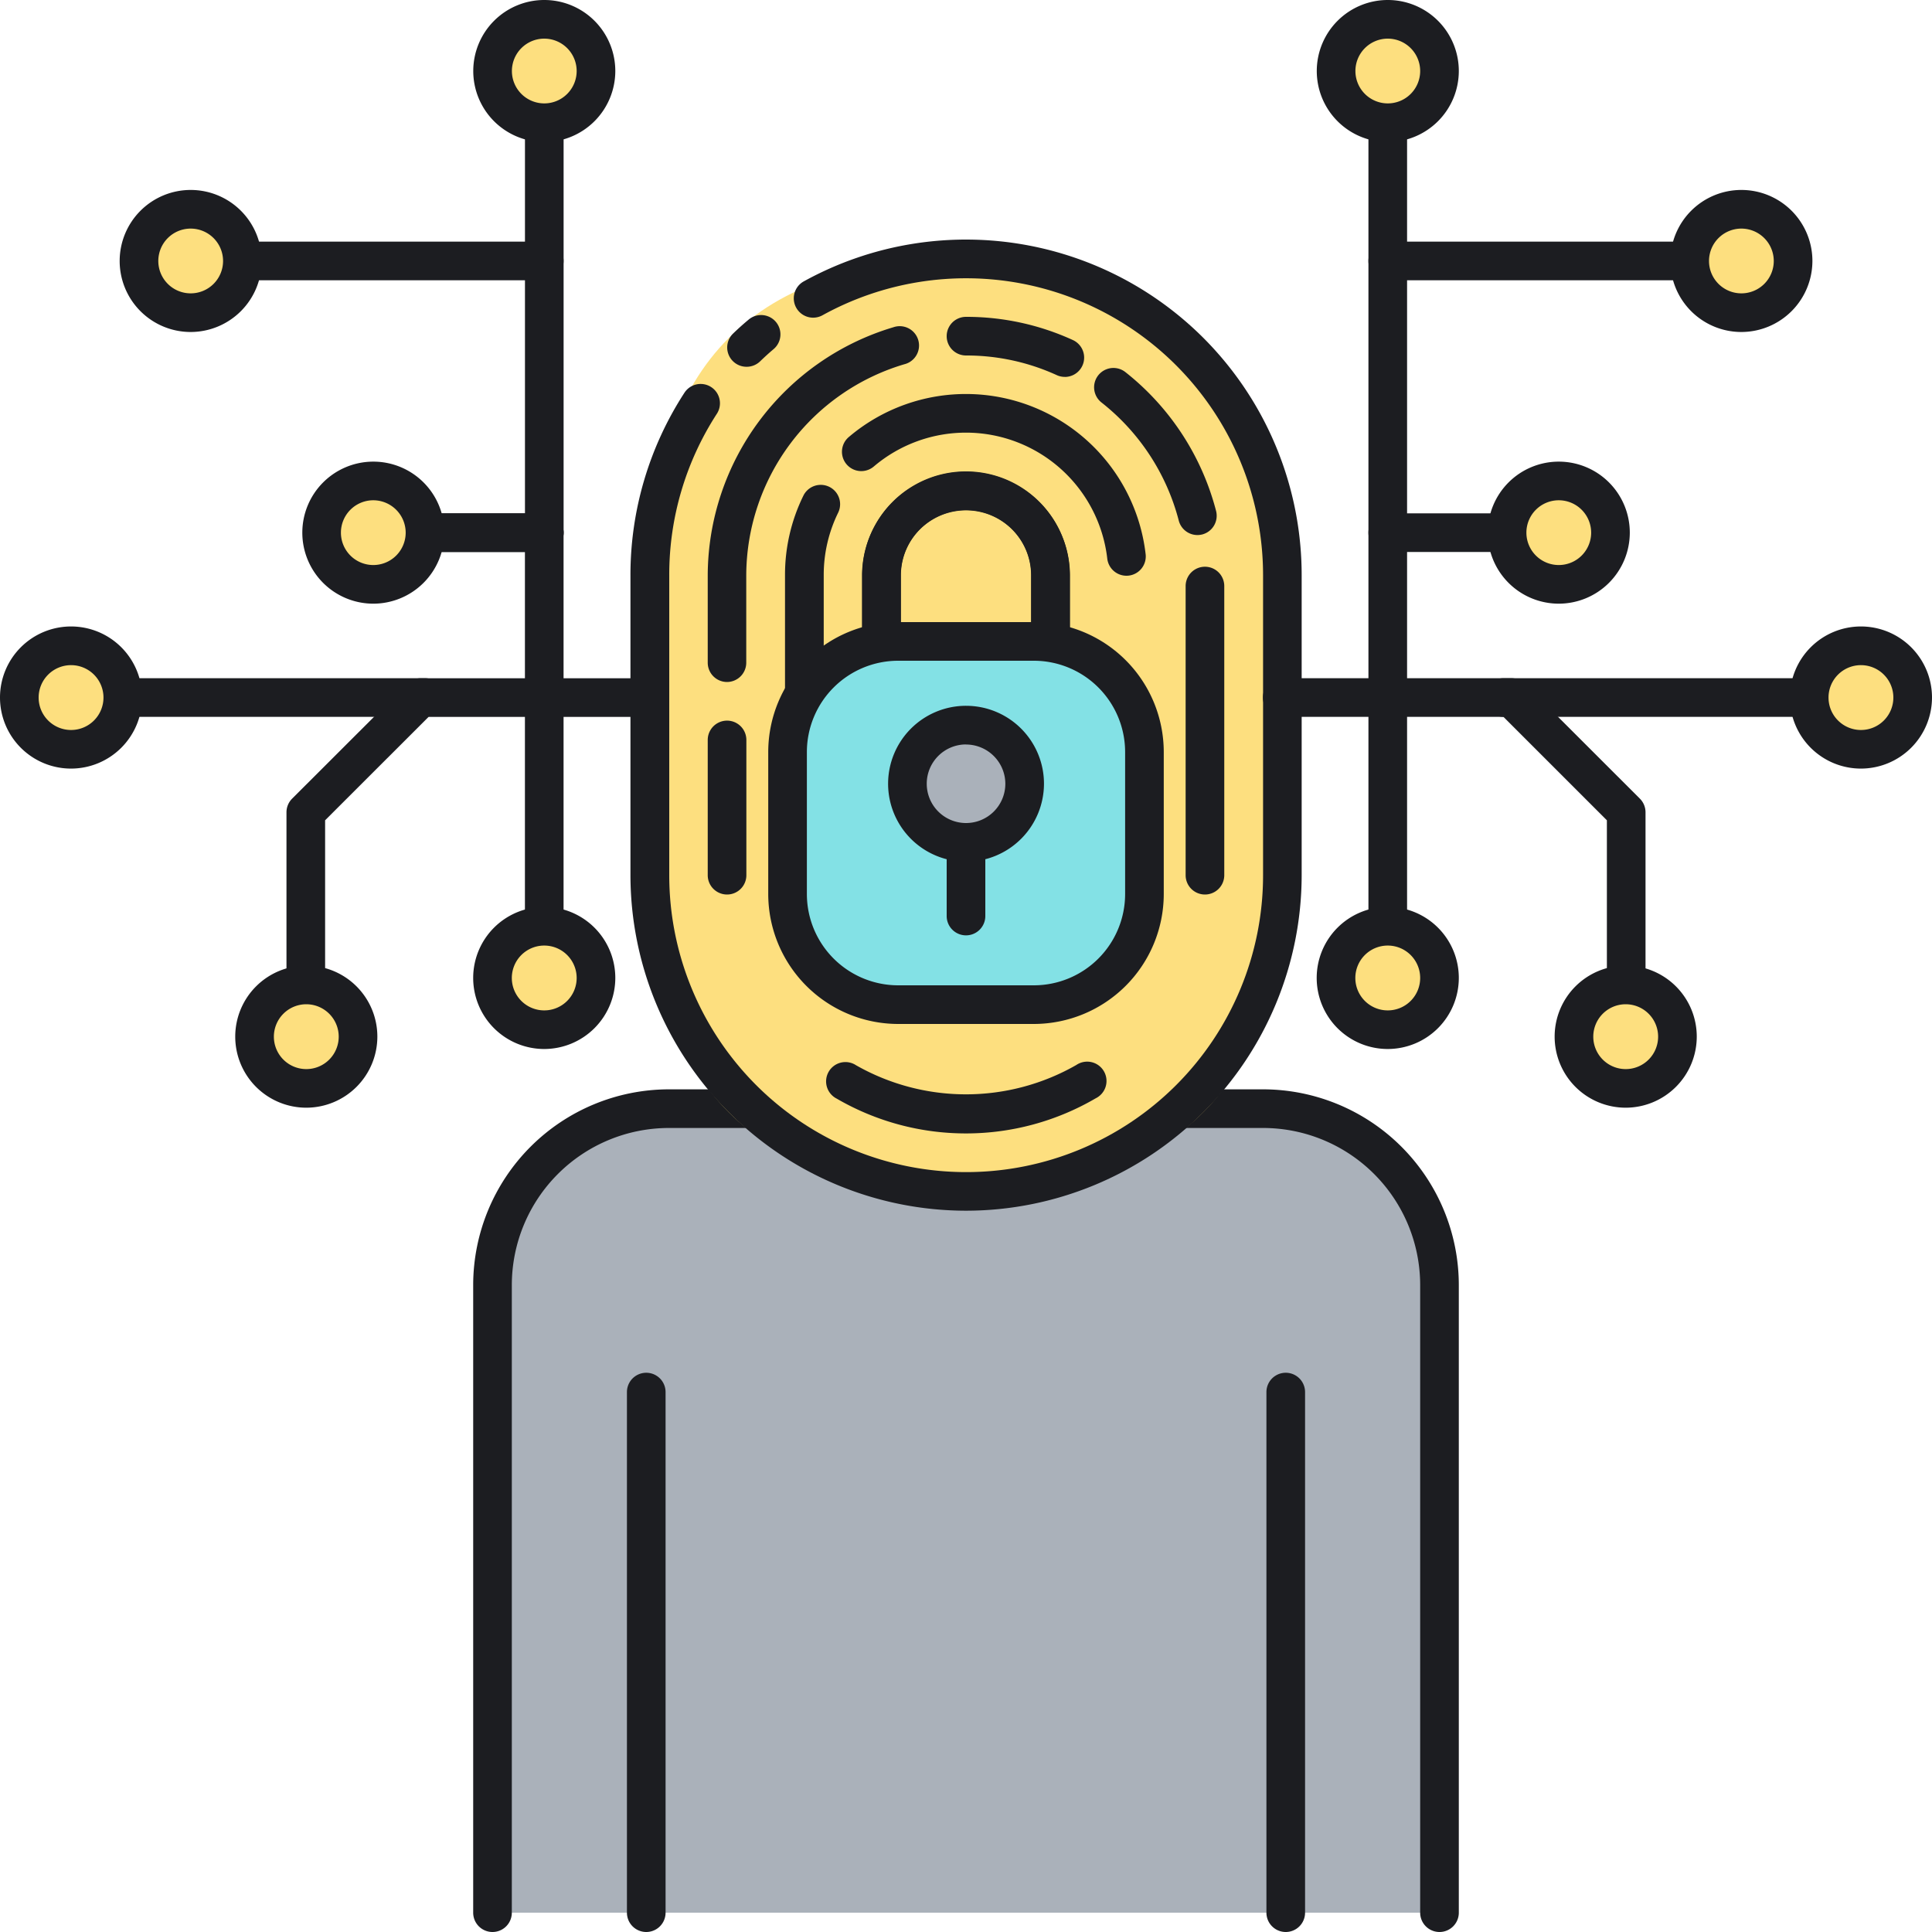 <?xml version="1.0" standalone="no"?><!DOCTYPE svg PUBLIC "-//W3C//DTD SVG 1.1//EN" "http://www.w3.org/Graphics/SVG/1.1/DTD/svg11.dtd"><svg t="1614320781237" class="icon" viewBox="0 0 1024 1024" version="1.1" xmlns="http://www.w3.org/2000/svg" p-id="10115" xmlns:xlink="http://www.w3.org/1999/xlink" width="32" height="32"><defs><style type="text/css"></style></defs><path d="M354.509 587.612h314.982a93.471 93.471 0 0 1 93.471 93.471V1013.76H261.038V681.083a93.471 93.471 0 0 1 93.471-93.471z" fill="#AAB1BA" p-id="10116"></path><path d="M762.962 1024a10.24 10.24 0 0 1-10.24-10.24V681.083a83.313 83.313 0 0 0-83.231-83.231H354.509a83.313 83.313 0 0 0-83.231 83.231V1013.76a10.24 10.24 0 0 1-20.48 0V681.083a103.834 103.834 0 0 1 103.711-103.711h314.982a103.834 103.834 0 0 1 103.711 103.711V1013.76a10.24 10.24 0 0 1-10.24 10.24z" fill="#1C1D21" p-id="10117"></path><path d="M342.528 1024a10.24 10.24 0 0 1-10.24-10.24V737.833a10.24 10.24 0 0 1 20.48 0V1013.76a10.24 10.24 0 0 1-10.24 10.24zM681.472 1024a10.24 10.24 0 0 1-10.24-10.24V737.833a10.24 10.24 0 0 1 20.48 0V1013.76a10.24 10.24 0 0 1-10.24 10.24z" fill="#1C1D21" p-id="10118"></path><path d="M344.392 137.216m167.608 0l0 0q167.608 0 167.608 167.608l0 159.027q0 167.608-167.608 167.608l0 0q-167.608 0-167.608-167.608l0-159.027q0-167.608 167.608-167.608Z" fill="#FDDF7F" p-id="10119"></path><path d="M288.461 501.166a10.24 10.24 0 0 1-10.24-10.24V282.317a10.24 10.24 0 0 1 20.48 0v208.609a10.24 10.24 0 0 1-10.24 10.24z" fill="#1C1D21" p-id="10120"></path><path d="M162.079 532.275a10.24 10.24 0 0 1-10.24-10.24v-91.505a10.24 10.24 0 0 1 2.99-7.229L215.695 362.496a10.24 10.24 0 0 1 7.229-3.011h121.467a10.24 10.24 0 0 1 0 20.48h-117.228l-54.845 54.804v87.265a10.24 10.24 0 0 1-10.24 10.24z" fill="#1C1D21" p-id="10121"></path><path d="M225.28 379.945H65.085a10.24 10.24 0 0 1 0-20.48H225.28a10.24 10.24 0 0 1 0 20.48zM288.461 292.557H225.28a10.24 10.24 0 1 1 0-20.48h63.201a10.24 10.24 0 0 1 0 20.48z" fill="#1C1D21" p-id="10122"></path><path d="M170.414 282.317a27.423 27.402 0 1 0 54.845 0 27.423 27.402 0 1 0-54.845 0Z" fill="#FDDF7F" p-id="10123"></path><path d="M197.837 319.959a37.642 37.642 0 1 1 37.683-37.642 37.683 37.683 0 0 1-37.683 37.642z m0-54.804a17.162 17.162 0 1 0 17.183 17.162 17.203 17.203 0 0 0-17.183-17.162z" fill="#1C1D21" p-id="10124"></path><path d="M10.24 369.705a27.423 27.402 0 1 0 54.845 0 27.423 27.402 0 1 0-54.845 0Z" fill="#FDDF7F" p-id="10125"></path><path d="M37.663 407.368a37.663 37.663 0 1 1 37.663-37.663 37.704 37.704 0 0 1-37.663 37.663z m0-54.825a17.183 17.183 0 1 0 17.183 17.162 17.183 17.183 0 0 0-17.183-17.162z" fill="#1C1D21" p-id="10126"></path><path d="M134.922 549.437a27.423 27.402 0 1 0 54.845 0 27.423 27.402 0 1 0-54.845 0Z" fill="#FDDF7F" p-id="10127"></path><path d="M162.345 587.1a37.663 37.663 0 1 1 37.663-37.663 37.704 37.704 0 0 1-37.663 37.663z m0-54.825a17.183 17.183 0 1 0 17.183 17.162 17.203 17.203 0 0 0-17.183-17.162z" fill="#1C1D21" p-id="10128"></path><path d="M261.038 518.349a27.423 27.402 0 1 0 54.845 0 27.423 27.402 0 1 0-54.845 0Z" fill="#FDDF7F" p-id="10129"></path><path d="M288.461 555.991a37.663 37.663 0 1 1 37.663-37.663 37.704 37.704 0 0 1-37.663 37.663z m0-54.825a17.183 17.183 0 1 0 17.183 17.162 17.183 17.183 0 0 0-17.183-17.162zM735.539 501.166a10.24 10.24 0 0 1-10.24-10.24V282.317a10.24 10.24 0 0 1 20.48 0v208.609a10.24 10.24 0 0 1-10.24 10.24z" fill="#1C1D21" p-id="10130"></path><path d="M861.921 532.275a10.24 10.24 0 0 1-10.24-10.24v-87.265l-54.845-54.825h-117.228a10.24 10.24 0 0 1 0-20.48h121.467a10.24 10.24 0 0 1 7.229 3.011l60.867 60.826a10.24 10.24 0 0 1 2.99 7.229v91.505a10.24 10.24 0 0 1-10.24 10.24z" fill="#1C1D21" p-id="10131"></path><path d="M958.915 379.945H796.877a10.24 10.24 0 0 1 0-20.48h162.038a10.24 10.24 0 0 1 0 20.48zM798.72 292.557h-63.181a10.24 10.24 0 0 1-10.24-10.24V65.044a10.24 10.24 0 1 1 20.48 0v207.032H798.72a10.24 10.24 0 0 1 0 20.48z" fill="#1C1D21" p-id="10132"></path><path d="M798.74 282.317a27.423 27.402 0 1 0 54.845 0 27.423 27.402 0 1 0-54.845 0Z" fill="#FDDF7F" p-id="10133"></path><path d="M826.163 319.959a37.642 37.642 0 1 1 37.663-37.642 37.683 37.683 0 0 1-37.663 37.642z m0-54.804a17.162 17.162 0 1 0 17.183 17.162 17.183 17.183 0 0 0-17.183-17.162z" fill="#1C1D21" p-id="10134"></path><path d="M708.116 37.642a27.423 27.402 0 1 0 54.845 0 27.423 27.402 0 1 0-54.845 0Z" fill="#FDDF7F" p-id="10135"></path><path d="M735.539 75.284a37.642 37.642 0 1 1 37.663-37.642 37.683 37.683 0 0 1-37.663 37.642z m0-54.804a17.162 17.162 0 1 0 17.183 17.162 17.183 17.183 0 0 0-17.183-17.162z" fill="#1C1D21" p-id="10136"></path><path d="M958.915 369.705a27.423 27.402 0 1 0 54.845 0 27.423 27.402 0 1 0-54.845 0Z" fill="#FDDF7F" p-id="10137"></path><path d="M986.337 407.368A37.663 37.663 0 1 1 1024 369.705a37.704 37.704 0 0 1-37.663 37.663z m0-54.825a17.183 17.183 0 1 0 17.183 17.162 17.183 17.183 0 0 0-17.183-17.162zM895.529 148.562h-159.99a10.24 10.24 0 1 1 0-20.48h159.99a10.24 10.24 0 0 1 0 20.48z" fill="#1C1D21" p-id="10138"></path><path d="M895.529 138.322a27.423 27.402 0 1 0 54.845 0 27.423 27.402 0 1 0-54.845 0Z" fill="#FDDF7F" p-id="10139"></path><path d="M922.952 175.964a37.642 37.642 0 1 1 37.663-37.642 37.704 37.704 0 0 1-37.663 37.642z m0-54.804a17.162 17.162 0 1 0 17.183 17.162 17.203 17.203 0 0 0-17.183-17.162zM288.461 292.557H225.28a10.24 10.24 0 1 1 0-20.48h52.961V65.044a10.24 10.24 0 1 1 20.48 0v217.272a10.24 10.24 0 0 1-10.26 10.24z" fill="#1C1D21" p-id="10140"></path><path d="M261.038 37.642a27.423 27.402 0 1 0 54.845 0 27.423 27.402 0 1 0-54.845 0Z" fill="#FDDF7F" p-id="10141"></path><path d="M288.461 75.284a37.642 37.642 0 1 1 37.663-37.642 37.683 37.683 0 0 1-37.663 37.642z m0-54.804a17.162 17.162 0 1 0 17.183 17.162 17.183 17.183 0 0 0-17.183-17.162zM288.461 148.562H128.471a10.24 10.24 0 0 1 0-20.48h159.99a10.24 10.24 0 0 1 0 20.48z" fill="#1C1D21" p-id="10142"></path><path d="M73.626 138.322a27.423 27.402 0 1 0 54.845 0 27.423 27.402 0 1 0-54.845 0Z" fill="#FDDF7F" p-id="10143"></path><path d="M101.048 175.964a37.642 37.642 0 1 1 37.663-37.642 37.704 37.704 0 0 1-37.663 37.642z m0-54.804a17.162 17.162 0 1 0 17.183 17.162 17.183 17.183 0 0 0-17.183-17.162z" fill="#1C1D21" p-id="10144"></path><path d="M834.232 549.437a27.423 27.402 0 1 0 54.845 0 27.423 27.402 0 1 0-54.845 0Z" fill="#FDDF7F" p-id="10145"></path><path d="M861.655 587.1a37.663 37.663 0 1 1 37.663-37.663 37.704 37.704 0 0 1-37.663 37.663z m0-54.825a17.183 17.183 0 1 0 17.183 17.162 17.183 17.183 0 0 0-17.183-17.162z" fill="#1C1D21" p-id="10146"></path><path d="M708.116 518.349a27.423 27.402 0 1 0 54.845 0 27.423 27.402 0 1 0-54.845 0Z" fill="#FDDF7F" p-id="10147"></path><path d="M735.539 555.991a37.663 37.663 0 1 1 37.663-37.663 37.704 37.704 0 0 1-37.663 37.663z m0-54.825a17.183 17.183 0 1 0 17.183 17.162 17.183 17.183 0 0 0-17.183-17.162zM512 641.7a178.033 178.033 0 0 1-177.848-177.828v-159.048a177.234 177.234 0 0 1 28.672-96.748 10.24 10.24 0 0 1 17.183 11.141 156.795 156.795 0 0 0-25.293 85.606v159.048a157.368 157.368 0 0 0 314.737 0v-159.048a157.43 157.43 0 0 0-233.472-137.748 10.24 10.24 0 0 1-9.994-17.92 177.91 177.91 0 0 1 263.926 155.648v159.068A178.033 178.033 0 0 1 512 641.7z" fill="#1C1D21" p-id="10148"></path><path d="M395.674 194.396a10.24 10.24 0 0 1-7.107-17.613c2.621-2.54 5.366-4.997 8.192-7.352a10.24 10.24 0 0 1 13.292 15.585c-2.437 2.048-4.854 4.26-7.188 6.513a10.24 10.24 0 0 1-7.188 2.867zM638.648 474.112a10.24 10.24 0 0 1-10.24-10.24v-153.252a10.24 10.24 0 0 1 20.48 0v153.252a10.24 10.24 0 0 1-10.24 10.24zM634.675 283.587a10.24 10.24 0 0 1-9.912-7.68 117.146 117.146 0 0 0-40.96-62.587 10.24 10.24 0 1 1 12.677-16.097 137.974 137.974 0 0 1 48.067 73.585 10.24 10.24 0 0 1-7.373 12.472 11.059 11.059 0 0 1-2.499 0.307zM564.367 199.762a10.24 10.24 0 0 1-4.239-0.922A115.118 115.118 0 0 0 512 188.416a10.24 10.24 0 0 1 0-20.48 135.414 135.414 0 0 1 56.627 12.288 10.24 10.24 0 0 1-4.26 19.558zM385.352 361.472a10.24 10.24 0 0 1-10.24-10.24v-46.408a137.687 137.687 0 0 1 98.406-131.379 10.24 10.24 0 1 1 5.714 19.64 117.105 117.105 0 0 0-83.702 111.739v46.408a10.24 10.24 0 0 1-10.179 10.24zM512 600.74a136.192 136.192 0 0 1-68.506-18.432 10.24 10.24 0 1 1 10.24-17.695 117.78 117.78 0 0 0 116.736-0.143 10.24 10.24 0 1 1 10.24 17.674 136.253 136.253 0 0 1-68.71 18.596zM385.352 474.112a10.24 10.24 0 0 1-10.24-10.24v-71.68a10.24 10.24 0 0 1 20.48 0v71.68a10.24 10.24 0 0 1-10.24 10.24z" fill="#1C1D21" p-id="10149"></path><path d="M597.115 305.152a10.24 10.24 0 0 1-10.24-9.073 75.407 75.407 0 0 0-123.74-48.824 10.24 10.24 0 0 1-13.271-15.606 95.887 95.887 0 0 1 157.348 62.095 10.24 10.24 0 0 1-9.011 11.346 11.141 11.141 0 0 1-1.085 0.061zM426.312 474.112a10.24 10.24 0 0 1-10.24-10.24v-159.048a94.966 94.966 0 0 1 9.728-42.086 10.24 10.24 0 1 1 18.432 9.011 74.772 74.772 0 0 0-7.639 33.075v159.048a10.24 10.24 0 0 1-10.281 10.24z" fill="#1C1D21" p-id="10150"></path><path d="M512 518.82a55.03 55.03 0 0 1-54.968-54.948v-159.048a54.968 54.968 0 1 1 109.937 0v159.048A55.03 55.03 0 0 1 512 518.82zM512 270.336a34.529 34.529 0 0 0-34.488 34.488v159.048a34.488 34.488 0 0 0 68.977 0v-159.048A34.529 34.529 0 0 0 512 270.336z" fill="#1C1D21" p-id="10151"></path><path d="M556.872 347.791a10.24 10.24 0 0 1-10.24-10.24V304.947a34.632 34.632 0 0 0-69.263 0v32.604a10.24 10.24 0 0 1-20.48 0V304.947a55.112 55.112 0 0 1 110.223 0v32.604a10.24 10.24 0 0 1-10.24 10.24z" fill="#1C1D21" p-id="10152"></path><path d="M417.423 339.866m58.614 0l71.926 0q58.614 0 58.614 58.614l0 75.387q0 58.614-58.614 58.614l-71.926 0q-58.614 0-58.614-58.614l0-75.387q0-58.614 58.614-58.614Z" fill="#83E1E5" p-id="10153"></path><path d="M547.963 542.72h-71.926a68.936 68.936 0 0 1-68.854-68.854v-75.407A68.915 68.915 0 0 1 476.037 329.728h71.926a68.915 68.915 0 0 1 68.854 68.833v75.407A68.936 68.936 0 0 1 547.963 542.72z m-71.926-192.512a48.415 48.415 0 0 0-48.374 48.353v75.407A48.415 48.415 0 0 0 476.037 522.24h71.926a48.415 48.415 0 0 0 48.374-48.374v-75.407A48.415 48.415 0 0 0 547.963 350.208z" fill="#1C1D21" p-id="10154"></path><path d="M480.911 415.437a31.089 31.068 0 1 0 62.177 0 31.089 31.068 0 1 0-62.177 0Z" fill="#AAB1BA" p-id="10155"></path><path d="M512 456.704a41.308 41.308 0 1 1 41.329-41.308A41.37 41.37 0 0 1 512 456.704z m0-62.136a20.828 20.828 0 1 0 20.849 20.828A20.869 20.869 0 0 0 512 394.609z" fill="#1C1D21" p-id="10156"></path><path d="M512 495.759a10.24 10.24 0 0 1-10.24-10.24V446.464a10.24 10.24 0 1 1 20.48 0v38.912a10.24 10.24 0 0 1-10.24 10.383z" fill="#1C1D21" p-id="10157"></path></svg>